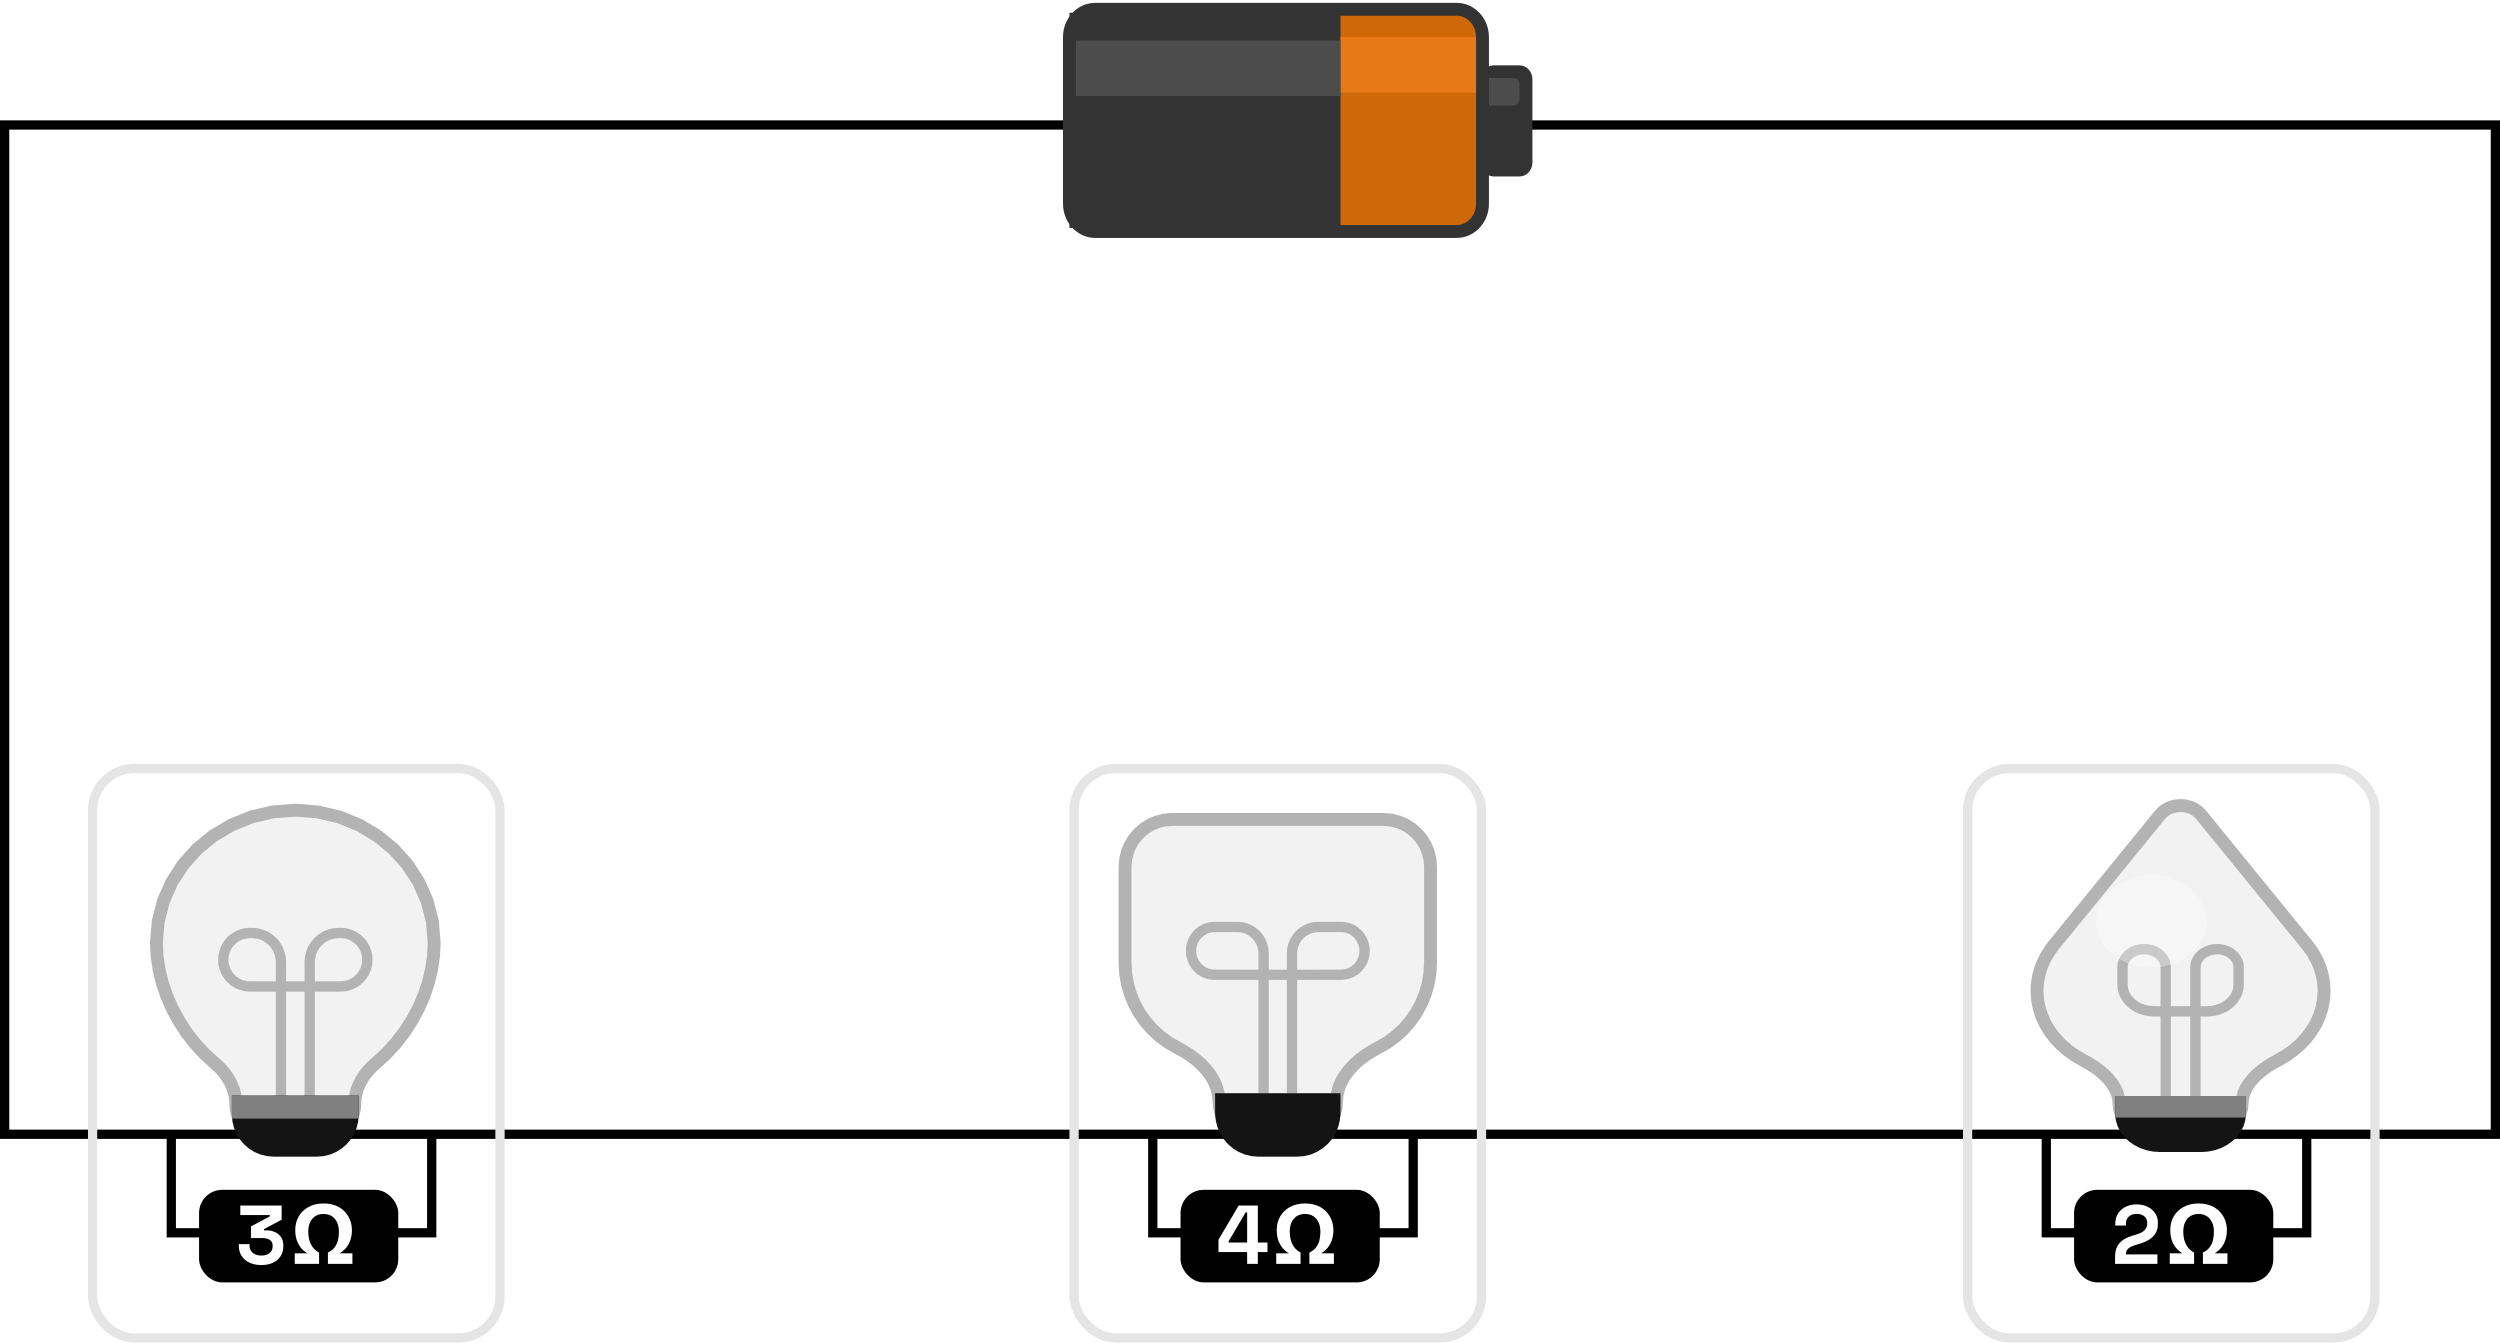 <svg width="540" height="290" viewBox="0 0 540 290" fill="none" xmlns="http://www.w3.org/2000/svg">
<rect x="1" y="27" width="538" height="218" stroke="black" stroke-width="2"/>
<rect x="43" y="257" width="43.027" height="20" rx="5" fill="black"/>
<path d="M37 244.266V266.284H93.25V244.266" stroke="black" stroke-width="2"/>
<path d="M63.666 273V270.714H66.384C65.82 270.366 65.34 269.946 64.944 269.454C64.56 268.95 64.266 268.386 64.062 267.762C63.87 267.126 63.774 266.436 63.774 265.692C63.774 264.6 64.02 263.622 64.512 262.758C65.016 261.894 65.724 261.21 66.636 260.706C67.56 260.202 68.646 259.95 69.894 259.95C71.154 259.95 72.24 260.202 73.152 260.706C74.064 261.21 74.766 261.9 75.258 262.776C75.762 263.64 76.014 264.618 76.014 265.71C76.014 266.454 75.912 267.138 75.708 267.762C75.516 268.386 75.222 268.95 74.826 269.454C74.43 269.946 73.944 270.366 73.368 270.714H76.122V273H70.83V270.552C71.49 270.24 71.988 269.844 72.324 269.364C72.672 268.872 72.906 268.344 73.026 267.78C73.146 267.204 73.206 266.634 73.206 266.07C73.206 265.266 73.068 264.582 72.792 264.018C72.528 263.442 72.15 262.998 71.658 262.686C71.166 262.374 70.578 262.218 69.894 262.218C69.21 262.218 68.616 262.374 68.112 262.686C67.62 262.998 67.242 263.442 66.978 264.018C66.714 264.594 66.582 265.284 66.582 266.088C66.582 266.652 66.654 267.216 66.798 267.78C66.942 268.344 67.182 268.866 67.518 269.346C67.866 269.826 68.334 270.228 68.922 270.552V273H63.666Z" fill="white"/>
<path d="M56.442 273.252C55.494 273.252 54.654 273.084 53.922 272.748C53.19 272.412 52.614 271.932 52.194 271.308C51.786 270.672 51.582 269.922 51.582 269.058V268.734H53.886V268.986C53.886 269.658 54.12 270.198 54.588 270.606C55.056 271.002 55.674 271.2 56.442 271.2C57.222 271.2 57.822 271.014 58.242 270.642C58.674 270.27 58.89 269.802 58.89 269.238V269.058C58.89 268.674 58.794 268.362 58.602 268.122C58.41 267.882 58.152 267.708 57.828 267.6C57.504 267.48 57.138 267.42 56.73 267.42H54.21V264.9L58.278 262.74V262.452H51.906V260.4H60.834V263.46L57.036 265.476V265.764H57.702C58.266 265.764 58.812 265.878 59.34 266.106C59.88 266.334 60.324 266.688 60.672 267.168C61.02 267.636 61.194 268.248 61.194 269.004V269.22C61.194 270.036 60.996 270.75 60.6 271.362C60.204 271.962 59.646 272.43 58.926 272.766C58.218 273.09 57.39 273.252 56.442 273.252Z" fill="white"/>
<rect x="20" y="166" width="88" height="123" rx="9" stroke="#E5E5E5" stroke-width="2"/>
<path d="M76.64 238.39L76.697 237.365L76.862 236.364L77.127 235.391L77.486 234.449L77.932 233.54L78.457 232.67L79.053 231.84L79.715 231.054L80.435 230.316L81.204 229.628L83.407 227.618L85.437 225.413L87.28 223.038L88.922 220.517L90.35 217.874L91.549 215.132L92.505 212.317L93.206 209.451L93.637 206.559L93.783 203.665L93.391 199.016L92.254 194.605L90.435 190.492L87.995 186.736L84.996 183.396L81.501 180.531L77.57 178.2L73.266 176.461L68.65 175.375L63.783 175L58.917 175.375L54.301 176.461L49.997 178.2L46.066 180.531L42.57 183.396L39.572 186.736L37.132 190.492L35.313 194.605L34.176 199.016L33.783 203.665L33.93 206.559L34.361 209.451L35.061 212.317L36.018 215.132L37.217 217.874L38.645 220.517L40.287 223.038L42.13 225.413L44.16 227.618L46.362 229.628L47.132 230.316L47.851 231.054L48.513 231.84L49.11 232.67L49.635 233.54L50.081 234.449L50.44 235.391L50.705 236.364L50.87 237.365L50.926 238.39L51.021 239.577L51.297 240.704L51.738 241.754L52.33 242.714L53.057 243.567L53.904 244.298L54.857 244.894L55.901 245.337L57.02 245.615L58.2 245.711H69.367L70.546 245.615L71.666 245.337L72.709 244.894L73.662 244.298L74.51 243.567L75.237 242.714L75.829 241.754L76.27 240.704L76.545 239.577L76.64 238.39Z" fill="#F2F2F2" stroke="#B3B3B3" stroke-width="2.785"/>
<path d="M60.681 239.426V207.799L60.599 206.782L60.363 205.818L59.985 204.918L59.479 204.097L58.856 203.367L58.13 202.74L57.314 202.23L56.421 201.85L55.462 201.613L54.452 201.531L53.961 201.531L53.03 201.606L52.148 201.825L51.325 202.175L50.573 202.645L49.904 203.222L49.331 203.895L48.864 204.651L48.517 205.48L48.299 206.368L48.224 207.305L48.299 208.241L48.517 209.13L48.864 209.958L49.331 210.714L49.904 211.387L50.573 211.964L51.325 212.434L52.148 212.784L53.03 213.003L53.961 213.078L54.834 213.078L54.775 213.086H72.794L72.742 213.078L73.614 213.078L74.545 213.003L75.427 212.784L76.251 212.434L77.002 211.964L77.671 211.387L78.244 210.714L78.711 209.958L79.058 209.13L79.276 208.241L79.351 207.305L79.276 206.368L79.058 205.48L78.711 204.651L78.244 203.895L77.671 203.222L77.002 202.645L76.251 202.175L75.427 201.825L74.545 201.606L73.614 201.531L73.123 201.531L72.113 201.613L71.154 201.85L70.261 202.23L69.445 202.74L68.719 203.367L68.096 204.097L67.59 204.918L67.212 205.818L66.976 206.782L66.895 207.799V239.426" stroke="#B3B3B3" stroke-width="2.228"/>
<path d="M50.927 237.489H76.641V240.778L76.534 242.112L76.224 243.377L75.729 244.556L75.065 245.634L74.248 246.592L73.296 247.414L72.226 248.082L71.053 248.581L69.796 248.892L68.471 249H59.096L57.771 248.892L56.514 248.581L55.342 248.082L54.271 247.414L53.319 246.592L52.503 245.634L51.838 244.556L51.343 243.377L51.033 242.112L50.927 240.778V237.489Z" fill="#141414" stroke="#141414" stroke-width="1.671"/>
<path d="M50.927 237.493H76.641V240.782H50.927V237.493Z" fill="#808080" stroke="#808080" stroke-width="1.671"/>
<rect x="255" y="257" width="43.027" height="20" rx="5" fill="black"/>
<path d="M249 244.266V266.284H305.25V244.266" stroke="black" stroke-width="2"/>
<path d="M275.666 273V270.714H278.384C277.82 270.366 277.34 269.946 276.944 269.454C276.56 268.95 276.266 268.386 276.062 267.762C275.87 267.126 275.774 266.436 275.774 265.692C275.774 264.6 276.02 263.622 276.512 262.758C277.016 261.894 277.724 261.21 278.636 260.706C279.56 260.202 280.646 259.95 281.894 259.95C283.154 259.95 284.24 260.202 285.152 260.706C286.064 261.21 286.766 261.9 287.258 262.776C287.762 263.64 288.014 264.618 288.014 265.71C288.014 266.454 287.912 267.138 287.708 267.762C287.516 268.386 287.222 268.95 286.826 269.454C286.43 269.946 285.944 270.366 285.368 270.714H288.122V273H282.83V270.552C283.49 270.24 283.988 269.844 284.324 269.364C284.672 268.872 284.906 268.344 285.026 267.78C285.146 267.204 285.206 266.634 285.206 266.07C285.206 265.266 285.068 264.582 284.792 264.018C284.528 263.442 284.15 262.998 283.658 262.686C283.166 262.374 282.578 262.218 281.894 262.218C281.21 262.218 280.616 262.374 280.112 262.686C279.62 262.998 279.242 263.442 278.978 264.018C278.714 264.594 278.582 265.284 278.582 266.088C278.582 266.652 278.654 267.216 278.798 267.78C278.942 268.344 279.182 268.866 279.518 269.346C279.866 269.826 280.334 270.228 280.922 270.552V273H275.666Z" fill="white"/>
<path d="M269.384 273V270.444H263.192V267.78L267.548 260.4H271.688V268.392H273.776V270.444H271.688V273H269.384ZM265.388 268.392H269.384V261.876H269.06L265.388 268.104V268.392Z" fill="white"/>
<rect x="232" y="166" width="88" height="123" rx="9" stroke="#E5E5E5" stroke-width="2"/>
<path d="M253.154 177L251.507 177.135L249.944 177.524L248.488 178.148L247.157 178.985L245.974 180.013L244.959 181.211L244.133 182.559L243.518 184.035L243.133 185.618L243 187.286V207.858L243.135 210.242L243.53 212.546L244.169 214.755L245.039 216.853L246.123 218.825L247.408 220.657L248.878 222.333L250.517 223.838L252.312 225.157L254.248 226.275L255.629 227.03L256.971 227.885L258.251 228.837L259.441 229.882L260.517 231.018L261.455 232.242L262.228 233.549L262.811 234.937L263.179 236.402L263.308 237.942L263.406 239.18L263.692 240.354L264.149 241.449L264.761 242.449L265.514 243.339L266.392 244.101L267.379 244.722L268.46 245.185L269.619 245.474L270.841 245.574H281.159L282.381 245.474L283.54 245.185L284.621 244.722L285.608 244.101L286.486 243.339L287.239 242.449L287.851 241.449L288.308 240.354L288.594 239.18L288.692 237.942L288.821 236.402L289.189 234.937L289.772 233.549L290.545 232.242L291.483 231.018L292.559 229.882L293.749 228.837L295.029 227.885L296.371 227.03L297.752 226.275L299.688 225.157L301.483 223.838L303.122 222.333L304.592 220.657L305.877 218.825L306.961 216.853L307.831 214.755L308.47 212.546L308.865 210.242L309 207.858V187.286L308.867 185.618L308.482 184.035L307.867 182.559L307.041 181.211L306.026 180.013L304.843 178.985L303.512 178.148L302.056 177.524L300.493 177.135L298.846 177H253.154Z" fill="#F2F2F2" stroke="#B3B3B3" stroke-width="2.785"/>
<path d="M272.937 238.016V205.937L272.864 205.011L272.65 204.131L272.308 203.312L271.849 202.563L271.286 201.898L270.628 201.327L269.889 200.862L269.08 200.516L268.213 200.299L267.298 200.224L262.352 200.225L261.525 200.292L260.741 200.488L260.01 200.801L259.342 201.221L258.749 201.737L258.239 202.338L257.825 203.014L257.516 203.755L257.323 204.549L257.256 205.387L257.323 206.224L257.516 207.018L257.825 207.759L258.239 208.435L258.749 209.037L259.342 209.553L260.01 209.972L260.741 210.285L261.525 210.481L262.352 210.549L267.165 210.549L267.108 210.557H284.896L284.844 210.549L289.657 210.549L290.484 210.481L291.268 210.285L291.999 209.972L292.667 209.553L293.261 209.037L293.77 208.435L294.184 207.759L294.493 207.018L294.686 206.224L294.753 205.387L294.686 204.549L294.493 203.755L294.184 203.014L293.77 202.338L293.261 201.737L292.667 201.221L291.999 200.801L291.268 200.488L290.484 200.292L289.658 200.225L284.711 200.224L283.797 200.299L282.929 200.516L282.12 200.862L281.381 201.327L280.724 201.898L280.16 202.563L279.701 203.312L279.359 204.131L279.146 205.011L279.072 205.937V238.016" stroke="#B3B3B3" stroke-width="2.228"/>
<path d="M263.308 237.001H288.692V240.43H263.308V237.001Z" fill="#808080" stroke="#808080" stroke-width="1.671"/>
<path d="M263.308 237H288.692V240.428L288.582 241.819L288.261 243.138L287.748 244.367L287.06 245.491L286.214 246.489L285.228 247.346L284.119 248.043L282.905 248.563L281.603 248.888L280.231 249H271.769L270.397 248.888L269.095 248.563L267.881 248.043L266.772 247.346L265.786 246.489L264.94 245.491L264.252 244.367L263.739 243.138L263.418 241.819L263.308 240.428V237Z" fill="#141414" stroke="#141414" stroke-width="1.671"/>
<rect x="448" y="257" width="43.027" height="20" rx="5" fill="black"/>
<path d="M442 244.266V266.284H498.25V244.266" stroke="black" stroke-width="2"/>
<path d="M468.666 273V270.714H471.384C470.82 270.366 470.34 269.946 469.944 269.454C469.56 268.95 469.266 268.386 469.062 267.762C468.87 267.126 468.774 266.436 468.774 265.692C468.774 264.6 469.02 263.622 469.512 262.758C470.016 261.894 470.724 261.21 471.636 260.706C472.56 260.202 473.646 259.95 474.894 259.95C476.154 259.95 477.24 260.202 478.152 260.706C479.064 261.21 479.766 261.9 480.258 262.776C480.762 263.64 481.014 264.618 481.014 265.71C481.014 266.454 480.912 267.138 480.708 267.762C480.516 268.386 480.222 268.95 479.826 269.454C479.43 269.946 478.944 270.366 478.368 270.714H481.122V273H475.83V270.552C476.49 270.24 476.988 269.844 477.324 269.364C477.672 268.872 477.906 268.344 478.026 267.78C478.146 267.204 478.206 266.634 478.206 266.07C478.206 265.266 478.068 264.582 477.792 264.018C477.528 263.442 477.15 262.998 476.658 262.686C476.166 262.374 475.578 262.218 474.894 262.218C474.21 262.218 473.616 262.374 473.112 262.686C472.62 262.998 472.242 263.442 471.978 264.018C471.714 264.594 471.582 265.284 471.582 266.088C471.582 266.652 471.654 267.216 471.798 267.78C471.942 268.344 472.182 268.866 472.518 269.346C472.866 269.826 473.334 270.228 473.922 270.552V273H468.666Z" fill="white"/>
<path d="M456.858 273V271.488C456.858 270.612 457.002 269.886 457.29 269.31C457.578 268.722 457.992 268.242 458.532 267.87C459.084 267.486 459.756 267.174 460.548 266.934L461.754 266.556C462.198 266.412 462.57 266.238 462.87 266.034C463.17 265.818 463.398 265.56 463.554 265.26C463.722 264.96 463.806 264.618 463.806 264.234V264.162C463.806 263.562 463.602 263.088 463.194 262.74C462.786 262.38 462.228 262.2 461.52 262.2C460.824 262.2 460.26 262.392 459.828 262.776C459.408 263.148 459.198 263.688 459.198 264.396V264.72H456.894V264.432C456.894 263.52 457.098 262.746 457.506 262.11C457.914 261.474 458.466 260.988 459.162 260.652C459.87 260.316 460.656 260.148 461.52 260.148C462.384 260.148 463.164 260.316 463.86 260.652C464.556 260.976 465.102 261.438 465.498 262.038C465.906 262.626 466.11 263.322 466.11 264.126V264.306C466.11 265.11 465.942 265.794 465.606 266.358C465.282 266.91 464.838 267.366 464.274 267.726C463.71 268.074 463.068 268.362 462.348 268.59L461.196 268.95C460.68 269.106 460.278 269.28 459.99 269.472C459.702 269.652 459.498 269.856 459.378 270.084C459.27 270.3 459.216 270.564 459.216 270.876V270.948H466.002V273H456.858Z" fill="white"/>
<rect x="425" y="166" width="88" height="123" rx="9" stroke="#E5E5E5" stroke-width="2"/>
<path d="M443.662 204.099L442.98 204.993L442.365 205.916L441.819 206.866L441.343 207.84L440.937 208.835L440.602 209.85L440.34 210.88L440.152 211.923L440.038 212.976L440 214.038L440.118 215.914L440.463 217.733L441.023 219.486L441.787 221.161L442.743 222.748L443.878 224.239L445.181 225.621L446.639 226.887L448.241 228.025L449.974 229.025L451.179 229.69L452.341 230.421L453.44 231.217L454.456 232.075L455.369 232.992L456.161 233.967L456.811 234.996L457.3 236.079L457.607 237.212L457.714 238.392L457.817 239.468L458.116 240.488L458.595 241.439L459.236 242.308L460.024 243.08L460.943 243.743L461.976 244.282L463.108 244.684L464.321 244.935L465.6 245.022H476.4L477.679 244.935L478.892 244.684L480.024 244.282L481.057 243.743L481.976 243.08L482.764 242.308L483.405 241.439L483.884 240.488L484.182 239.468L484.286 238.392L484.393 237.212L484.7 236.079L485.189 234.996L485.839 233.967L486.631 232.992L487.544 232.075L488.56 231.217L489.659 230.421L490.821 229.69L492.026 229.025L493.759 228.025L495.361 226.887L496.819 225.621L498.122 224.239L499.257 222.748L500.213 221.161L500.977 219.486L501.537 217.733L501.882 215.914L502 214.038L501.962 212.976L501.848 211.923L501.66 210.88L501.398 209.85L501.063 208.835L500.657 207.84L500.181 206.866L499.635 205.916L499.02 204.993L498.338 204.099L475.384 175.942L474.682 175.243L473.864 174.699L472.958 174.311L471.994 174.078L471 174L470.006 174.078L469.042 174.311L468.136 174.699L467.318 175.243L466.616 175.942L443.662 204.099Z" fill="#F2F2F2" stroke="#B3B3B3" stroke-width="2.791"/>
<path d="M467.794 239.329V208.934L467.733 208.298L467.556 207.695L467.273 207.132L466.894 206.618L466.427 206.161L465.884 205.769L465.273 205.451L464.603 205.213L463.886 205.064L463.129 205.013L462.372 205.064L461.655 205.213L460.986 205.451L460.374 205.77L459.831 206.161L459.365 206.618L458.985 207.132L458.703 207.695L458.526 208.298L458.465 208.934V212.707L458.554 213.638L458.813 214.522L459.227 215.345L459.783 216.098L460.465 216.767L461.261 217.341L462.156 217.807L463.136 218.156L464.187 218.373L465.295 218.448L464.8 218.456H477.2L476.714 218.448L477.822 218.373L478.873 218.156L479.853 217.807L480.748 217.341L481.543 216.767L482.226 216.098L482.781 215.345L483.196 214.522L483.454 213.638L483.544 212.707V208.934L483.483 208.298L483.306 207.695L483.023 207.132L482.644 206.618L482.178 206.161L481.634 205.77L481.023 205.451L480.354 205.213L479.636 205.064L478.88 205.013L478.123 205.064L477.405 205.213L476.736 205.451L476.125 205.769L475.581 206.161L475.115 206.618L474.736 207.132L474.453 207.695L474.276 208.298L474.215 208.934V239.329" stroke="#B3B3B3" stroke-width="2.233"/>
<path d="M457.715 237.576H484.286V240.554L484.17 241.762L483.835 242.908L483.298 243.976L482.577 244.952L481.692 245.819L480.66 246.563L479.499 247.169L478.229 247.62L476.866 247.903L475.429 248H466.572L465.135 247.903L463.772 247.62L462.501 247.169L461.341 246.563L460.309 245.819L459.424 244.952L458.703 243.976L458.166 242.908L457.831 241.762L457.715 240.554V237.576Z" fill="#141414" stroke="#141414" stroke-width="1.675"/>
<path d="M457.715 237.576H484.286V240.554H457.715V237.576Z" fill="#808080" stroke="#808080" stroke-width="1.675"/>
<path d="M464.653 188.989C471.226 188.989 476.554 193.468 476.554 198.994C476.554 204.519 471.226 208.999 464.653 208.999C458.079 208.999 452.751 204.519 452.751 198.994C452.751 193.468 458.079 188.989 464.653 188.989Z" fill="white" fill-opacity="0.3"/>
<path d="M314.641 49.989H236.576C233.496 49.989 231 47.304 231 43.991V7.999C231 4.686 233.496 2 236.576 2H314.641C317.721 2 320.217 4.686 320.217 7.999V43.991C320.217 47.304 317.721 49.989 314.641 49.989Z" fill="#CE6809"/>
<path d="M231 49.239H289.549V2.749H231V49.239Z" fill="#333333"/>
<path d="M289.549 19.995H320.218V7.998H289.549V19.995Z" fill="#E77A16"/>
<path d="M231 20.741H289.549V8.744H231V20.741Z" fill="#4C4C4C"/>
<path d="M328.212 38.112H322.636C321.096 38.112 319.848 36.77 319.848 35.113V17.117C319.848 15.461 321.096 14.118 322.636 14.118H328.212C329.752 14.118 331 15.461 331 17.117V35.113C331 36.77 329.752 38.112 328.212 38.112Z" fill="#333333"/>
<path d="M326.818 22.812H321.242C320.472 22.812 319.848 22.14 319.848 21.312V18.313C319.848 17.485 320.472 16.813 321.242 16.813H326.818C327.588 16.813 328.212 17.485 328.212 18.313V21.312C328.212 22.14 327.588 22.812 326.818 22.812Z" fill="#4C4C4C"/>
<path d="M314.641 50H236.576C233.496 50 231 47.314 231 44.001V8.009C231 4.696 233.496 2.011 236.576 2.011H314.641C317.721 2.011 320.217 4.696 320.217 8.009V44.001C320.217 47.314 317.721 50 314.641 50Z" stroke="#333333" stroke-width="2.785"/>
</svg>
